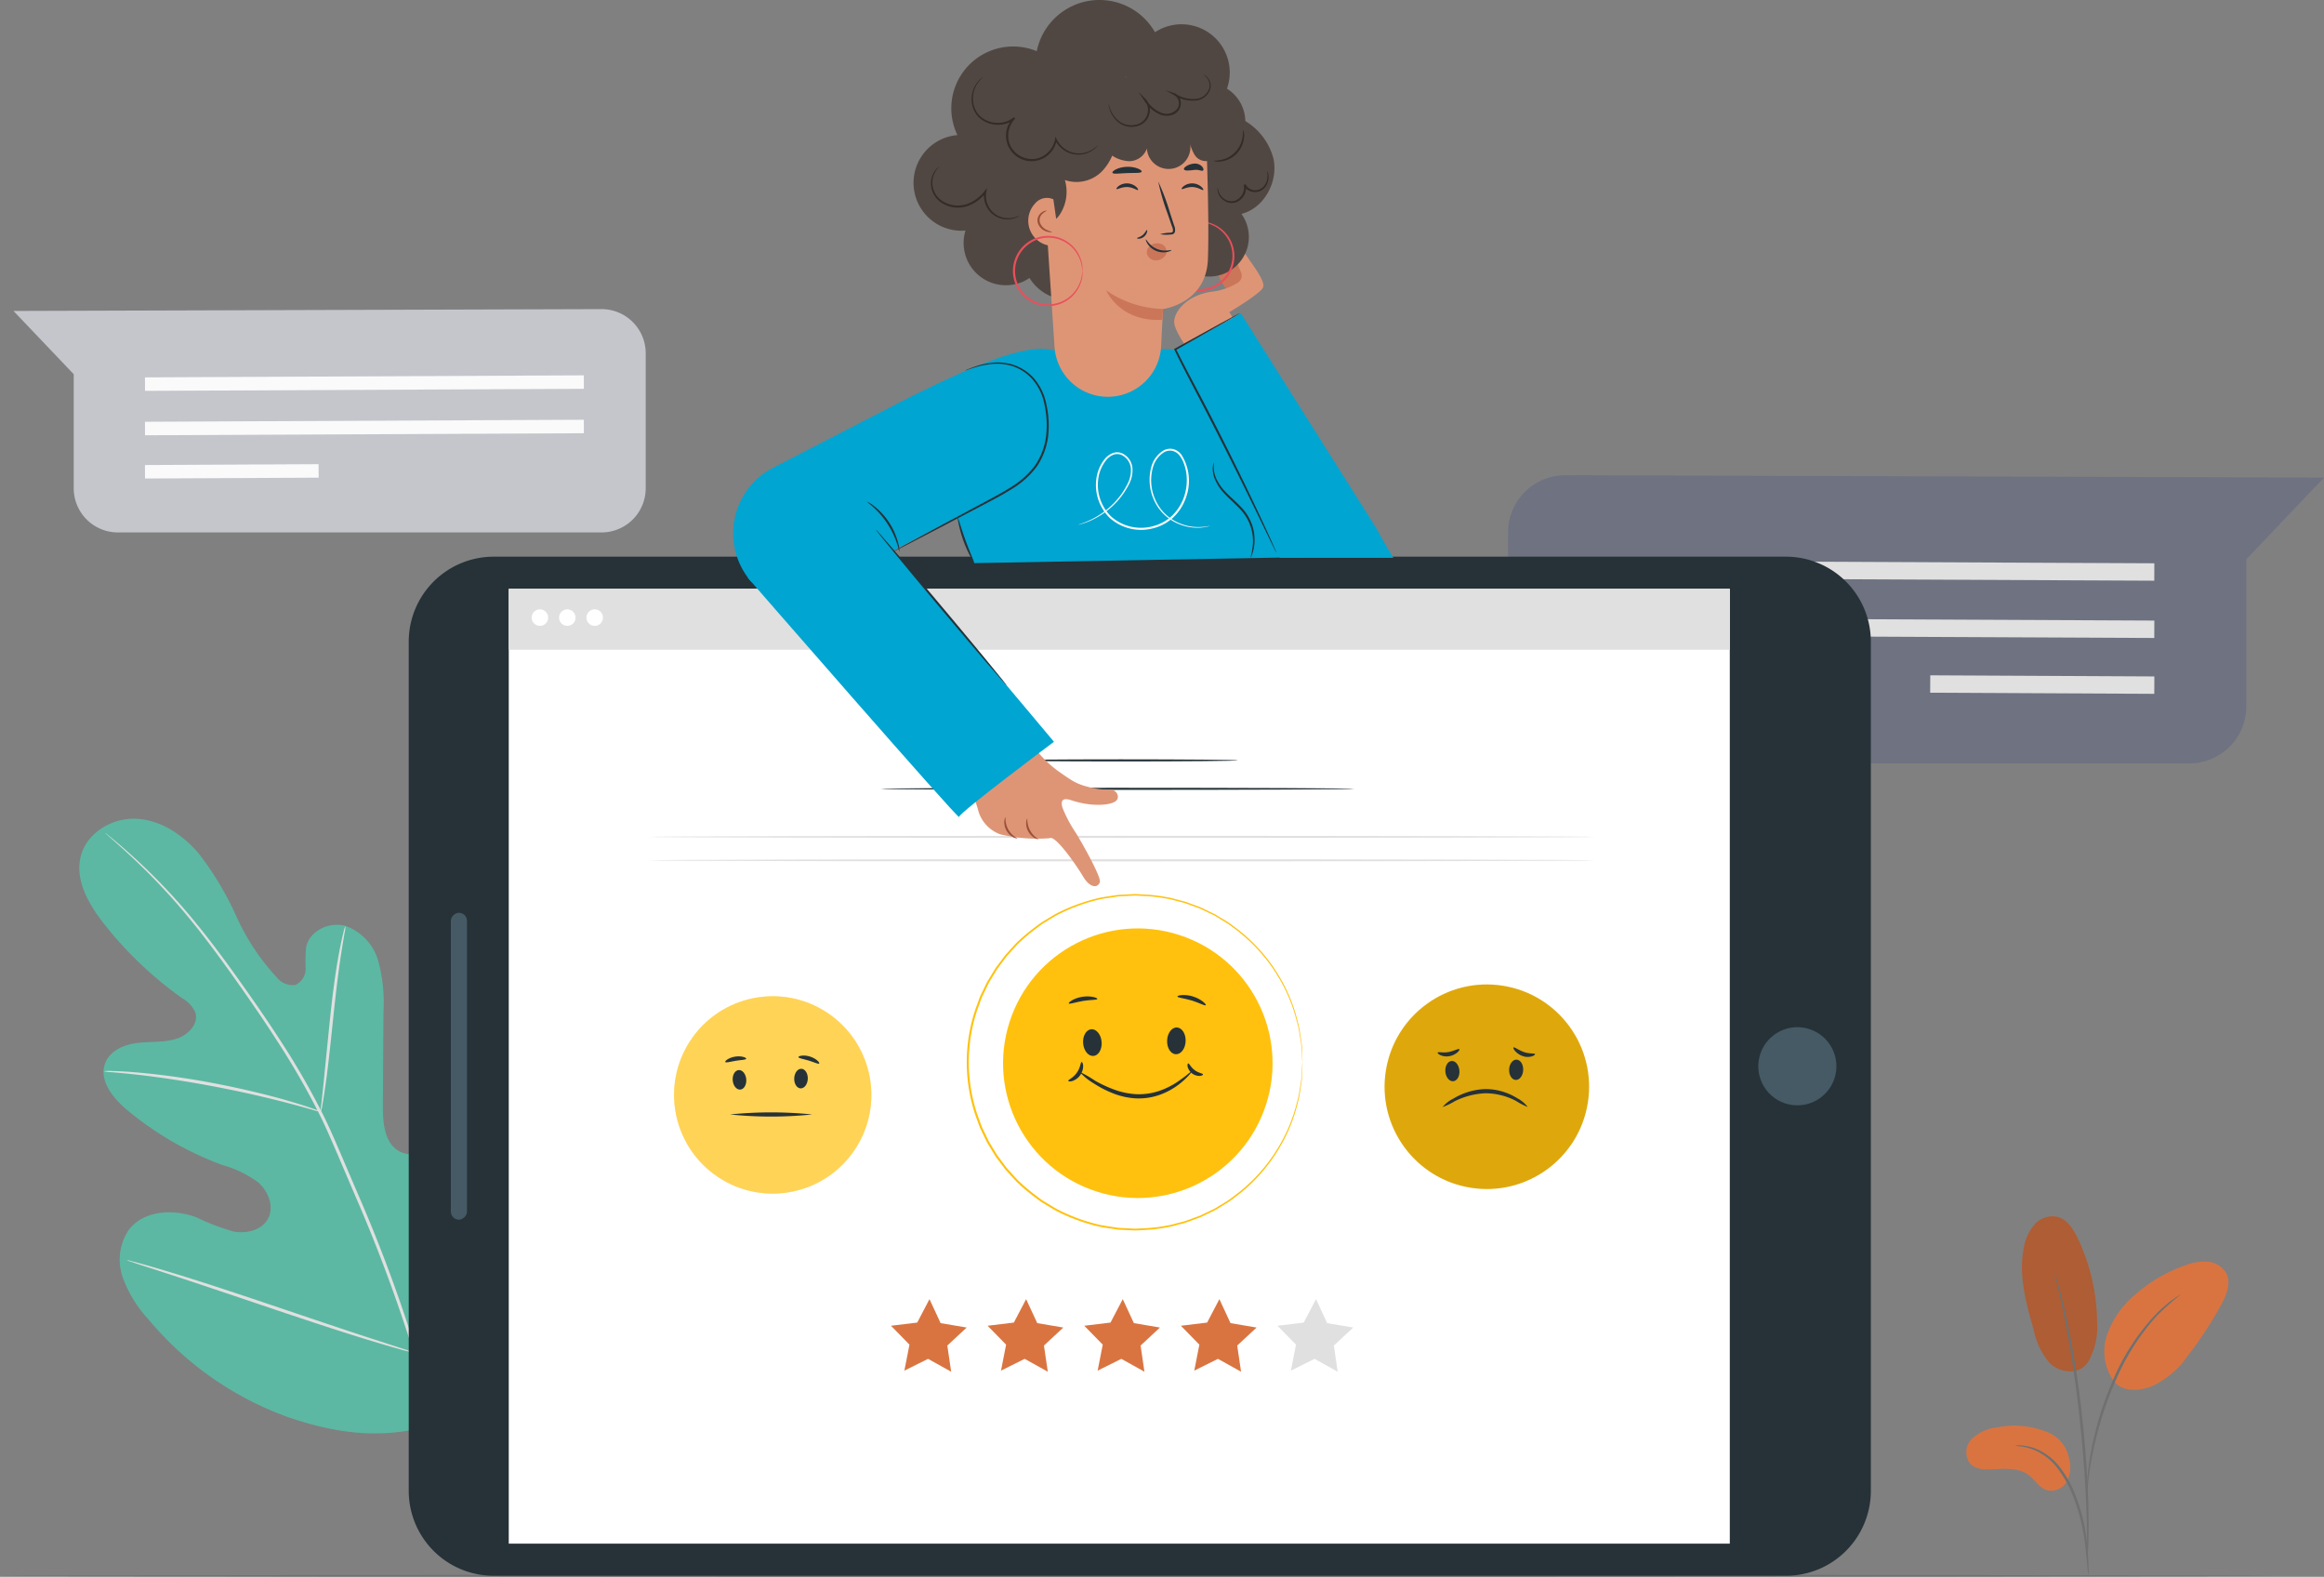 <svg xmlns="http://www.w3.org/2000/svg" width="316" height="214.348" viewBox="0 0 316 214.348">
  <rect x="0" y="0" width="316" height="214.348" fill="#808080" stroke="none"/>
  <g id="Group_5100" data-name="Group 5100" transform="translate(-92.904 -54.552)">
    <g id="Background_Complete" data-name="Background Complete" transform="translate(94.741 96.575)">
      <g id="Group_4966" data-name="Group 4966" transform="translate(203.22 22.576)">
        <path id="Path_16568" data-name="Path 16568" d="M474.951,194v23.669a7.72,7.72,0,0,0,7.754,7.588h84.869a7.754,7.754,0,0,0,7.754-7.754v-20l10.566-11.1-103.165-.322A7.79,7.79,0,0,0,474.951,194Z" transform="translate(-474.951 -186.081)" fill="#6e7281"/>
        <g id="Group_4963" data-name="Group 4963" transform="translate(10.853 11.617)">
          <path id="Path_16569" data-name="Path 16569" d="M572.185,210.447l-77.013-.356.008-2.367,77.013.356Z" transform="translate(-495.172 -207.724)" fill="#e0e0e0"/>
        </g>
        <g id="Group_4964" data-name="Group 4964" transform="translate(10.853 19.404)">
          <path id="Path_16570" data-name="Path 16570" d="M572.185,224.956l-77.013-.356.008-2.367,77.013.356Z" transform="translate(-495.172 -222.233)" fill="#e0e0e0"/>
        </g>
        <g id="Group_4965" data-name="Group 4965" transform="translate(57.394 27.2)">
          <rect id="Rectangle_3476" data-name="Rectangle 3476" width="2.367" height="30.472" transform="matrix(0.005, -1, 1, 0.005, 0, 2.367)" fill="#e0e0e0"/>
        </g>
      </g>
      <g id="Group_4990" data-name="Group 4990" transform="translate(8.949 69.267)">
        <g id="Group_4969" data-name="Group 4969">
          <g id="Group_4968" data-name="Group 4968">
            <g id="Group_4967" data-name="Group 4967">
              <path id="Path_16571" data-name="Path 16571" d="M162.63,354.942c11.867-8.291,14.56-23.681,14.09-37.514-.078-2.309.176-4.744-.923-6.77s-3.662-3.41-5.73-2.437c-1.715.807-2.462,2.8-3.422,4.452a13.509,13.509,0,0,1-5.416,5.173c-1.47.763-3.29,1.23-4.742.429-1.991-1.1-2.226-3.851-2.212-6.148q.04-6.421.08-12.841a21.416,21.416,0,0,0-.693-6.821,7.124,7.124,0,0,0-4.477-4.817c-2.185-.612-4.887.648-5.348,2.9a21.224,21.224,0,0,0-.065,2.86,2.415,2.415,0,0,1-1.413,2.274,2.777,2.777,0,0,1-2.522-1.054,30.541,30.541,0,0,1-5.483-8.277,42.353,42.353,0,0,0-5.113-8.542c-2.151-2.529-5.126-4.534-8.415-4.72s-6.794,1.844-7.625,5.073,1.055,6.523,3.111,9.144a51.26,51.26,0,0,0,10.674,10.174,4.217,4.217,0,0,1,1.785,1.92c.5,1.531-.952,3.052-2.464,3.555-1.712.57-3.569.392-5.36.6s-3.731,1-4.409,2.693c-.94,2.348,1.023,4.808,2.955,6.42a43.911,43.911,0,0,0,13,7.5,14.809,14.809,0,0,1,4.83,2.348c1.362,1.187,2.184,3.251,1.362,4.869s-2.936,2.137-4.706,1.809a30.59,30.59,0,0,1-5.04-1.925c-3.156-1.191-7.232-.974-9.254,1.754a7.269,7.269,0,0,0-.773,6.427,16.755,16.755,0,0,0,3.482,5.677,44.159,44.159,0,0,0,18.857,13.251c7.321,2.539,14.1,3.226,21.381.565" transform="translate(-113 -273.072)" fill="#5cb8a2"/>
            </g>
          </g>
        </g>
        <g id="Group_4973" data-name="Group 4973" transform="translate(3.52 1.934)">
          <g id="Group_4972" data-name="Group 4972">
            <g id="Group_4971" data-name="Group 4971">
              <g id="Group_4970" data-name="Group 4970">
                <path id="Path_16572" data-name="Path 16572" d="M165.849,366.868a100.863,100.863,0,0,0-3.752-18.928,205.807,205.807,0,0,0-8.169-22.157q-1.236-2.885-2.439-5.7c-.805-1.868-1.6-3.721-2.5-5.485a102.736,102.736,0,0,0-5.71-9.842c-1.968-3.043-3.946-5.858-5.815-8.477s-3.669-5.022-5.4-7.144a81.589,81.589,0,0,0-8.894-9.4c-1.133-1.024-2.038-1.789-2.658-2.3l-.708-.576a1.82,1.82,0,0,0-.251-.185,1.551,1.551,0,0,0,.223.218l.682.608c.6.531,1.488,1.316,2.6,2.357a86.165,86.165,0,0,1,8.772,9.468c1.709,2.129,3.484,4.539,5.344,7.161s3.82,5.445,5.775,8.486a103.988,103.988,0,0,1,5.666,9.815c.885,1.756,1.674,3.593,2.48,5.466l2.437,5.7a210.876,210.876,0,0,1,8.185,22.1,102.591,102.591,0,0,1,3.828,18.845" transform="translate(-119.558 -276.675)" fill="#e0e0e0"/>
              </g>
            </g>
          </g>
        </g>
        <g id="Group_4977" data-name="Group 4977" transform="translate(32.821 14.575)">
          <g id="Group_4976" data-name="Group 4976">
            <g id="Group_4975" data-name="Group 4975">
              <g id="Group_4974" data-name="Group 4974">
                <path id="Path_16573" data-name="Path 16573" d="M174.162,325.494a4.629,4.629,0,0,0,.224-.98c.121-.635.265-1.558.426-2.7.325-2.286.666-5.46,1.028-8.96s.747-6.661,1.106-8.936c.177-1.138.328-2.058.441-2.693a4.607,4.607,0,0,0,.128-1,4.563,4.563,0,0,0-.289.962c-.163.625-.36,1.54-.574,2.675-.436,2.271-.87,5.438-1.232,8.943-.349,3.455-.664,6.58-.9,8.968-.115,1.078-.214,1.987-.293,2.716A4.635,4.635,0,0,0,174.162,325.494Z" transform="translate(-174.149 -300.227)" fill="#e0e0e0"/>
              </g>
            </g>
          </g>
        </g>
        <g id="Group_4981" data-name="Group 4981" transform="translate(3.305 34.294)">
          <g id="Group_4980" data-name="Group 4980">
            <g id="Group_4979" data-name="Group 4979">
              <g id="Group_4978" data-name="Group 4978">
                <path id="Path_16574" data-name="Path 16574" d="M119.158,337a6.418,6.418,0,0,0,1.178.141c.758.068,1.855.159,3.206.316,2.7.292,6.426.826,10.507,1.595s7.743,1.637,10.374,2.335c1.319.34,2.378.644,3.111.849a6.316,6.316,0,0,0,1.152.283,6.3,6.3,0,0,0-1.1-.442c-.72-.254-1.77-.6-3.082-.982-2.618-.775-6.283-1.684-10.375-2.464a104.252,104.252,0,0,0-10.555-1.475c-1.36-.118-2.463-.165-3.226-.18A6.211,6.211,0,0,0,119.158,337Z" transform="translate(-119.158 -336.965)" fill="#e0e0e0"/>
              </g>
            </g>
          </g>
        </g>
        <g id="Group_4985" data-name="Group 4985" transform="translate(45.693 34.942)">
          <g id="Group_4984" data-name="Group 4984">
            <g id="Group_4983" data-name="Group 4983">
              <g id="Group_4982" data-name="Group 4982">
                <path id="Path_16575" data-name="Path 16575" d="M198.134,375.886a1.528,1.528,0,0,0,.2-.36l.5-1.069c.435-.929,1.028-2.291,1.739-3.983,1.424-3.383,3.246-8.117,5.184-13.368s3.714-10,5.066-13.407c.662-1.656,1.208-3.019,1.613-4.031l.433-1.1a1.519,1.519,0,0,0,.125-.4,1.57,1.57,0,0,0-.2.361l-.5,1.068c-.435.929-1.028,2.291-1.739,3.983-1.425,3.383-3.246,8.117-5.185,13.371s-3.714,10-5.065,13.4c-.663,1.656-1.208,3.019-1.613,4.031l-.433,1.1A1.546,1.546,0,0,0,198.134,375.886Z" transform="translate(-198.132 -338.173)" fill="#e0e0e0"/>
              </g>
            </g>
          </g>
        </g>
        <g id="Group_4989" data-name="Group 4989" transform="translate(6.457 60.005)">
          <g id="Group_4988" data-name="Group 4988">
            <g id="Group_4987" data-name="Group 4987">
              <g id="Group_4986" data-name="Group 4986">
                <path id="Path_16576" data-name="Path 16576" d="M125.031,384.872a1.562,1.562,0,0,0,.39.16l1.139.382,4.2,1.362c3.548,1.151,8.429,2.8,13.821,4.621s10.295,3.428,13.868,4.505c1.786.539,3.235.961,4.243,1.232l1.162.305a1.56,1.56,0,0,0,.413.078,1.584,1.584,0,0,0-.389-.162l-1.139-.381-4.2-1.362c-3.548-1.15-8.43-2.8-13.823-4.622s-10.293-3.428-13.865-4.5c-1.786-.539-3.235-.961-4.244-1.232l-1.162-.305A1.548,1.548,0,0,0,125.031,384.872Z" transform="translate(-125.031 -384.868)" fill="#e0e0e0"/>
              </g>
            </g>
          </g>
        </g>
      </g>
      <g id="Group_4994" data-name="Group 4994" transform="translate(0)">
        <path id="Path_16577" data-name="Path 16577" d="M182.289,150.028v18.339a6.008,6.008,0,0,1-6.008,6.008H110.522a6.008,6.008,0,0,1-6.008-6.008v-15.5l-8.187-8.6,79.935-.25A6.008,6.008,0,0,1,182.289,150.028Z" transform="translate(-96.327 -144.02)" fill="#c4c6cc"/>
        <g id="Group_4991" data-name="Group 4991" transform="translate(17.874 9.001)">
          <path id="Path_16578" data-name="Path 16578" d="M129.635,162.9l59.672-.276-.006-1.834-59.672.276Z" transform="translate(-129.629 -160.791)" fill="#fafafa"/>
        </g>
        <g id="Group_4992" data-name="Group 4992" transform="translate(17.874 15.035)">
          <path id="Path_16579" data-name="Path 16579" d="M129.635,174.142l59.672-.276-.006-1.834-59.672.276Z" transform="translate(-129.629 -172.032)" fill="#fafafa"/>
        </g>
        <g id="Group_4993" data-name="Group 4993" transform="translate(17.872 21.076)">
          <rect id="Rectangle_3477" data-name="Rectangle 3477" width="23.611" height="1.834" transform="translate(0 0.116) rotate(-0.282)" fill="#fafafa"/>
        </g>
      </g>
    </g>
    <g id="Floor" transform="translate(92.904 268.621)">
      <g id="Group_4995" data-name="Group 4995">
        <path id="Path_16580" data-name="Path 16580" d="M402.212,464.7c0,.077-69.247.14-154.646.14-85.43,0-154.661-.063-154.661-.14s69.232-.14,154.661-.14C332.965,464.562,402.212,464.625,402.212,464.7Z" transform="translate(-92.904 -464.562)" fill="#707070"/>
      </g>
    </g>
    <g id="Device" transform="translate(148.48 130.227)">
      <g id="Group_5035" data-name="Group 5035" transform="translate(0)">
        <g id="Group_5001" data-name="Group 5001">
          <g id="Group_5000" data-name="Group 5000">
            <g id="Group_4996" data-name="Group 4996">
              <path id="Rectangle_3478" data-name="Rectangle 3478" d="M11.55,0H126.984a11.549,11.549,0,0,1,11.549,11.549V187.258a11.549,11.549,0,0,1-11.549,11.549H11.549A11.549,11.549,0,0,1,0,187.258V11.55A11.55,11.55,0,0,1,11.55,0Z" transform="translate(0 138.533) rotate(-90)" fill="#263238"/>
            </g>
            <g id="Group_4997" data-name="Group 4997" transform="translate(13.601 4.369)">
              <rect id="Rectangle_3479" data-name="Rectangle 3479" width="129.796" height="166.028" transform="translate(0 129.796) rotate(-90)" fill="#fff"/>
            </g>
            <g id="Group_4998" data-name="Group 4998" transform="translate(182.426 62.876)">
              <circle id="Ellipse_1316" data-name="Ellipse 1316" cx="5.315" cy="5.315" r="5.315" transform="matrix(0.229, -0.973, 0.973, 0.229, 0, 10.349)" fill="#455a64"/>
            </g>
            <g id="Group_4999" data-name="Group 4999" transform="translate(5.726 48.405)">
              <rect id="Rectangle_3480" data-name="Rectangle 3480" width="41.724" height="2.196" rx="1.098" transform="translate(0 41.724) rotate(-90)" fill="#455a64"/>
            </g>
          </g>
        </g>
        <g id="Group_5007" data-name="Group 5007" transform="translate(30.913 54.589)">
          <circle id="Ellipse_1317" data-name="Ellipse 1317" cx="13.413" cy="13.413" r="13.413" transform="translate(0 22.408) rotate(-56.646)" fill="#ffc10e"/>
          <circle id="Ellipse_1318" data-name="Ellipse 1318" cx="13.413" cy="13.413" r="13.413" transform="translate(0 22.408) rotate(-56.646)" fill="#fff" opacity="0.3"/>
          <g id="Group_5002" data-name="Group 5002" transform="translate(13.134 15.197)">
            <path id="Path_16581" data-name="Path 16581" d="M279.331,336.74c.508-.042.969.518,1.03,1.253s-.3,1.362-.811,1.4-.97-.519-1.03-1.253S278.823,336.782,279.331,336.74Z" transform="translate(-278.514 -336.738)" fill="#263238"/>
          </g>
          <g id="Group_5003" data-name="Group 5003" transform="translate(21.5 15.023)">
            <path id="Path_16582" data-name="Path 16582" d="M295.08,336.415c-.51-.021-.947.558-.977,1.294s.359,1.349.868,1.37.947-.559.978-1.294S295.589,336.435,295.08,336.415Z" transform="translate(-294.101 -336.414)" fill="#263238"/>
          </g>
          <g id="Group_5004" data-name="Group 5004" transform="translate(12.773 20.949)">
            <path id="Path_16583" data-name="Path 16583" d="M289.01,347.74a54.541,54.541,0,0,1-11.168,0,54.645,54.645,0,0,1,11.168,0Z" transform="translate(-277.842 -347.454)" fill="#263238"/>
          </g>
          <g id="Group_5005" data-name="Group 5005" transform="translate(12.122 13.332)">
            <path id="Path_16584" data-name="Path 16584" d="M279.483,333.589c-.033.159-.669.154-1.415.275s-1.352.311-1.432.17.479-.6,1.343-.735S279.522,333.441,279.483,333.589Z" transform="translate(-276.628 -333.262)" fill="#263238"/>
          </g>
          <g id="Group_5006" data-name="Group 5006" transform="translate(22.071 13.23)">
            <path id="Path_16585" data-name="Path 16585" d="M297.993,334.151c-.1.128-.681-.176-1.426-.4s-1.391-.308-1.4-.47.711-.344,1.571-.077S298.1,334.038,297.993,334.151Z" transform="translate(-295.164 -333.073)" fill="#263238"/>
          </g>
        </g>
        <g id="Group_5013" data-name="Group 5013" transform="translate(130.677 56.138)">
          <circle id="Ellipse_1319" data-name="Ellipse 1319" cx="13.903" cy="13.903" r="13.903" transform="translate(0 27.46) rotate(-80.951)" fill="#ffc10e"/>
          <circle id="Ellipse_1320" data-name="Ellipse 1320" cx="13.903" cy="13.903" r="13.903" transform="translate(0 27.46) rotate(-80.951)" opacity="0.13"/>
          <g id="Group_5008" data-name="Group 5008" transform="translate(10.273 12.412)">
            <path id="Path_16586" data-name="Path 16586" d="M459.9,334.437c.527-.043,1,.538,1.068,1.3s-.314,1.412-.841,1.456-1.005-.538-1.068-1.3S459.376,334.48,459.9,334.437Z" transform="translate(-459.055 -334.435)" fill="#263238"/>
          </g>
          <g id="Group_5009" data-name="Group 5009" transform="translate(18.944 12.231)">
            <path id="Path_16587" data-name="Path 16587" d="M476.226,334.1c-.528-.022-.982.579-1.013,1.341s.372,1.4.9,1.42.982-.579,1.013-1.342S476.754,334.12,476.226,334.1Z" transform="translate(-475.211 -334.099)" fill="#263238"/>
          </g>
          <g id="Group_5010" data-name="Group 5010" transform="translate(9.897 16.23)">
            <path id="Path_16588" data-name="Path 16588" d="M469.934,343.989a10.026,10.026,0,0,1-1.628-.844,9.012,9.012,0,0,0-4.139-1.022,10.3,10.3,0,0,0-4.15,1.077,8.951,8.951,0,0,1-1.659.79,4.552,4.552,0,0,1,1.469-1.146,9.029,9.029,0,0,1,4.33-1.292,8.13,8.13,0,0,1,4.346,1.241A4.323,4.323,0,0,1,469.934,343.989Z" transform="translate(-458.355 -341.549)" fill="#263238"/>
          </g>
          <g id="Group_5011" data-name="Group 5011" transform="translate(9.227 10.789)">
            <path id="Path_16589" data-name="Path 16589" d="M460.063,331.439c.047.059-.044.233-.274.435a2.312,2.312,0,0,1-1.088.509,2.088,2.088,0,0,1-1.206-.134c-.284-.132-.414-.282-.383-.35.073-.151.727.067,1.489-.08S459.957,331.306,460.063,331.439Z" transform="translate(-457.107 -331.411)" fill="#263238"/>
          </g>
          <g id="Group_5012" data-name="Group 5012" transform="translate(19.519 10.57)">
            <path id="Path_16590" data-name="Path 16590" d="M479.231,331.924c.023.07-.129.206-.436.3a2.065,2.065,0,0,1-1.25-.046,2.431,2.431,0,0,1-1.022-.683c-.2-.236-.278-.421-.224-.474.121-.125.68.354,1.433.617S479.177,331.763,479.231,331.924Z" transform="translate(-476.282 -331.004)" fill="#263238"/>
          </g>
        </g>
        <g id="Group_5019" data-name="Group 5019" transform="translate(65.572 100.931)">
          <g id="Group_5014" data-name="Group 5014" transform="translate(52.558)">
            <path id="Path_16591" data-name="Path 16591" d="M418.359,404.479l3.221-1.6,3.141,1.748-.523-3.557,2.633-2.447-3.544-.6-1.514-3.261-1.667,3.185-3.569.432,2.514,2.57Z" transform="translate(-416.538 -394.765)" fill="#e0e0e0"/>
          </g>
          <g id="Group_5015" data-name="Group 5015" transform="translate(39.418)">
            <path id="Path_16592" data-name="Path 16592" d="M393.879,404.479l3.221-1.6,3.141,1.748-.523-3.557,2.633-2.447-3.544-.6-1.514-3.261-1.667,3.185-3.569.432,2.514,2.57Z" transform="translate(-392.057 -394.765)" fill="#d97441"/>
          </g>
          <g id="Group_5016" data-name="Group 5016" transform="translate(26.279)">
            <path id="Path_16593" data-name="Path 16593" d="M369.4,404.479l3.221-1.6,3.141,1.748-.523-3.557,2.633-2.447-3.544-.6-1.514-3.261-1.667,3.185-3.569.432,2.514,2.57Z" transform="translate(-367.577 -394.765)" fill="#d97441"/>
          </g>
          <g id="Group_5017" data-name="Group 5017" transform="translate(13.139)">
            <path id="Path_16594" data-name="Path 16594" d="M344.919,404.479l3.221-1.6,3.141,1.748-.523-3.557,2.633-2.447-3.544-.6-1.514-3.261-1.667,3.185-3.569.432,2.514,2.57Z" transform="translate(-343.097 -394.765)" fill="#d97441"/>
          </g>
          <g id="Group_5018" data-name="Group 5018">
            <path id="Path_16595" data-name="Path 16595" d="M320.438,404.479l3.221-1.6,3.141,1.748-.523-3.557,2.633-2.447-3.544-.6-1.514-3.261-1.667,3.185-3.569.432,2.514,2.57Z" transform="translate(-318.616 -394.765)" fill="#d97441"/>
          </g>
        </g>
        <g id="Group_5020" data-name="Group 5020" transform="translate(64.183 31.414)">
          <path id="Path_16596" data-name="Path 16596" d="M380.417,265.39c0,.079-14.415.143-32.192.143s-32.195-.064-32.195-.143,14.411-.143,32.195-.143S380.417,265.311,380.417,265.39Z" transform="translate(-316.03 -265.247)" fill="#263238"/>
        </g>
        <g id="Group_5021" data-name="Group 5021" transform="translate(80.941 27.547)">
          <path id="Path_16597" data-name="Path 16597" d="M379.054,258.185c0,.079-7.12.143-15.9.143s-15.9-.064-15.9-.143,7.118-.143,15.9-.143S379.054,258.106,379.054,258.185Z" transform="translate(-347.251 -258.042)" fill="#263238"/>
        </g>
        <g id="Group_5032" data-name="Group 5032" transform="translate(75.873 45.805)">
          <g id="Group_5030" data-name="Group 5030" transform="translate(0.204)">
            <g id="Group_5027" data-name="Group 5027" transform="translate(0)">
              <circle id="Ellipse_1321" data-name="Ellipse 1321" cx="18.315" cy="18.315" r="18.315" transform="matrix(0.307, -0.952, 0.952, 0.307, 0, 34.865)" fill="#ffc10e"/>
              <g id="Group_5022" data-name="Group 5022" transform="translate(15.613 18.431)">
                <path id="Path_16598" data-name="Path 16598" d="M368.395,326.4c.694-.057,1.324.708,1.407,1.711s-.413,1.86-1.107,1.918-1.324-.709-1.406-1.711S367.7,326.456,368.395,326.4Z" transform="translate(-367.279 -326.396)" fill="#263238"/>
              </g>
              <g id="Group_5023" data-name="Group 5023" transform="translate(27.037 18.193)">
                <path id="Path_16599" data-name="Path 16599" d="M389.9,325.954c-.7-.028-1.293.762-1.334,1.767s.49,1.842,1.186,1.87,1.294-.763,1.334-1.767S390.595,325.983,389.9,325.954Z" transform="translate(-388.562 -325.954)" fill="#263238"/>
              </g>
              <g id="Group_5024" data-name="Group 5024" transform="translate(15.12 24.198)">
                <path id="Path_16600" data-name="Path 16600" d="M381.61,337.148c.028.028-.12.217-.415.537a10.464,10.464,0,0,1-1.373,1.236,9.783,9.783,0,0,1-2.422,1.327,8.581,8.581,0,0,1-3.357.526,9.9,9.9,0,0,1-3.3-.761,14.237,14.237,0,0,1-2.432-1.274,7.923,7.923,0,0,1-1.946-1.591,17.61,17.61,0,0,1,2.156,1.245,17.268,17.268,0,0,0,2.412,1.129,10.214,10.214,0,0,0,3.14.681,8.647,8.647,0,0,0,3.154-.451,10.784,10.784,0,0,0,2.367-1.162c.624-.429,1.127-.791,1.453-1.069S381.582,337.12,381.61,337.148Z" transform="translate(-366.359 -337.141)" fill="#263238"/>
              </g>
              <g id="Group_5025" data-name="Group 5025" transform="translate(13.664 13.967)">
                <path id="Path_16601" data-name="Path 16601" d="M367.54,318.426c-.032.162-.908.1-1.948.273s-1.859.479-1.939.334c-.083-.127.691-.722,1.851-.9S367.58,318.28,367.54,318.426Z" transform="translate(-363.647 -318.079)" fill="#263238"/>
              </g>
              <g id="Group_5026" data-name="Group 5026" transform="translate(28.439 13.783)">
                <path id="Path_16602" data-name="Path 16602" d="M395.037,319.123c-.1.131-.877-.332-1.915-.644s-1.937-.377-1.947-.542c-.021-.15.962-.363,2.115-.005S395.139,319.012,395.037,319.123Z" transform="translate(-391.174 -317.737)" fill="#263238"/>
              </g>
            </g>
            <g id="Group_5028" data-name="Group 5028" transform="translate(13.602 22.887)">
              <path id="Path_16603" data-name="Path 16603" d="M365.35,334.7c.072-.013.188.177.207.523a2.156,2.156,0,0,1-1.462,2.059c-.333.1-.55.049-.561-.023-.027-.159.676-.395,1.158-1.1C365.2,335.468,365.191,334.726,365.35,334.7Z" transform="translate(-363.533 -334.699)" fill="#263238"/>
            </g>
            <g id="Group_5029" data-name="Group 5029" transform="translate(29.815 23.083)">
              <path id="Path_16604" data-name="Path 16604" d="M395.842,336.552c.014.072-.136.183-.423.208a1.659,1.659,0,0,1-1.657-1.23c-.059-.281,0-.457.076-.465.16-.013.341.529.879.91C395.237,336.378,395.808,336.4,395.842,336.552Z" transform="translate(-393.738 -335.065)" fill="#263238"/>
            </g>
          </g>
          <g id="Group_5031" data-name="Group 5031" transform="translate(0 0.019)">
            <path id="Path_16605" data-name="Path 16605" d="M383.456,314.962s-.016-.125-.033-.368l-.069-1.08q-.022-.357-.047-.795c-.031-.291-.093-.607-.144-.951s-.113-.713-.176-1.107a12.214,12.214,0,0,0-.3-1.24,21.69,21.69,0,0,0-2.519-6.036,22.613,22.613,0,0,0-5.763-6.427l-.98-.729c-.344-.225-.706-.432-1.065-.653s-.712-.461-1.1-.639l-1.175-.564-.6-.283-.628-.229-1.274-.464c-.433-.143-.886-.235-1.334-.357a11.483,11.483,0,0,0-1.37-.31,21.059,21.059,0,0,0-2.861-.331c-.488-.017-.98-.064-1.475-.057l-1.5.077c-.251.018-.5.016-.756.049l-.755.116c-.5.083-1.016.142-1.522.247a23.929,23.929,0,0,0-3.016.886,23.571,23.571,0,0,0-2.95,1.3c-.478.259-.936.561-1.408.841-.231.149-.478.275-.7.442l-.666.5a25.505,25.505,0,0,0-2.565,2.181l-1.149,1.266-.289.318-.26.344-.517.693-.52.7-.456.744-.455.749-.228.375-.193.4-.768,1.595-.613,1.675a22.409,22.409,0,0,0,0,14.269q.308.841.613,1.675l.768,1.6.193.4.228.376.455.749.456.744.52.7.517.693.26.344.289.318,1.15,1.266a25.41,25.41,0,0,0,2.566,2.181l.666.5c.221.167.468.294.7.442.473.281.931.582,1.408.842a23.692,23.692,0,0,0,2.95,1.3,23.968,23.968,0,0,0,3.016.885c.507.1,1.019.164,1.522.247l.755.116c.251.033.505.032.756.049l1.5.077c.5.008.987-.04,1.475-.057a20.99,20.99,0,0,0,2.862-.331,11.628,11.628,0,0,0,1.37-.31c.448-.122.9-.214,1.334-.357l1.274-.464.628-.229.6-.284,1.176-.564c.392-.178.739-.431,1.1-.639s.721-.427,1.065-.653l.979-.73a22.6,22.6,0,0,0,5.762-6.427,21.7,21.7,0,0,0,2.519-6.036,12.393,12.393,0,0,0,.3-1.24q.093-.592.176-1.107c.051-.344.113-.659.144-.95s.033-.557.047-.8c.03-.467.053-.827.069-1.079s.033-.368.033-.368,0,.125,0,.369-.023.613-.04,1.083q-.015.359-.033.8c-.026.293-.084.61-.131.955s-.105.717-.163,1.114a12.375,12.375,0,0,1-.286,1.248,21.584,21.584,0,0,1-2.489,6.091,22.684,22.684,0,0,1-5.777,6.506l-.985.74c-.346.229-.711.439-1.072.663s-.718.467-1.113.648l-1.185.573-.6.288-.633.233-1.286.472c-.436.146-.894.24-1.346.365a11.721,11.721,0,0,1-1.383.317,21.307,21.307,0,0,1-2.891.342c-.493.018-.99.067-1.491.061l-1.514-.075c-.254-.017-.51-.016-.765-.048l-.763-.115c-.509-.083-1.027-.142-1.54-.247a24.09,24.09,0,0,1-3.053-.89,23.763,23.763,0,0,1-2.987-1.307c-.484-.261-.948-.566-1.427-.849-.235-.15-.485-.277-.708-.447l-.675-.5a25.62,25.62,0,0,1-2.6-2.2l-1.165-1.281-.293-.322-.263-.348-.525-.7-.527-.7-.462-.753-.461-.758-.231-.381-.2-.4-.778-1.615q-.31-.845-.622-1.7a22.666,22.666,0,0,1,0-14.449l.622-1.7.778-1.615.2-.4.231-.38.461-.758.462-.753.527-.7.524-.7.264-.348.293-.322,1.165-1.28a25.679,25.679,0,0,1,2.6-2.2l.674-.5c.223-.169.473-.3.708-.446.479-.283.943-.588,1.427-.849a23.754,23.754,0,0,1,2.986-1.308,24.193,24.193,0,0,1,3.053-.89c.513-.105,1.031-.164,1.54-.247l.763-.116c.254-.033.51-.031.764-.048l1.514-.075c.5-.007,1,.042,1.491.061a21.13,21.13,0,0,1,2.891.342,11.759,11.759,0,0,1,1.384.317c.452.125.909.22,1.346.365l1.285.473.633.233.6.288,1.185.573c.4.181.744.437,1.113.648s.726.434,1.072.663l.985.74a22.688,22.688,0,0,1,5.778,6.506,21.569,21.569,0,0,1,2.489,6.091,12.288,12.288,0,0,1,.286,1.249q.087.6.163,1.114c.047.345.1.662.131.955s.023.559.033.8c.017.469.031.829.04,1.083S383.456,314.962,383.456,314.962Z" transform="translate(-337.809 -292.093)" fill="#ffc10e"/>
          </g>
        </g>
        <rect id="Rectangle_3481" data-name="Rectangle 3481" width="166.028" height="8.284" transform="translate(13.601 4.369)" fill="#e0e0e0"/>
        <path id="Path_16606" data-name="Path 16606" d="M229.835,221.18a1.121,1.121,0,1,1-1.122-1.122A1.122,1.122,0,0,1,229.835,221.18Z" transform="translate(-210.876 -212.898)" fill="#fff"/>
        <path id="Path_16607" data-name="Path 16607" d="M236.778,221.18a1.121,1.121,0,1,1-1.122-1.122A1.122,1.122,0,0,1,236.778,221.18Z" transform="translate(-214.093 -212.898)" fill="#fff"/>
        <path id="Path_16608" data-name="Path 16608" d="M243.721,221.18a1.122,1.122,0,1,1-1.122-1.122A1.122,1.122,0,0,1,243.721,221.18Z" transform="translate(-217.309 -212.898)" fill="#fff"/>
        <g id="Group_5033" data-name="Group 5033" transform="translate(32.658 37.946)">
          <path id="Path_16609" data-name="Path 16609" d="M385.973,277.56c0,.079-28.808.143-64.337.143s-64.343-.064-64.343-.143,28.8-.143,64.343-.143S385.973,277.481,385.973,277.56Z" transform="translate(-257.294 -277.417)" fill="#e0e0e0"/>
        </g>
        <g id="Group_5034" data-name="Group 5034" transform="translate(32.658 41.136)">
          <path id="Path_16610" data-name="Path 16610" d="M385.973,283.5c0,.079-28.808.143-64.337.143s-64.343-.064-64.343-.143,28.8-.143,64.343-.143S385.973,283.423,385.973,283.5Z" transform="translate(-257.294 -283.359)" fill="#e0e0e0"/>
        </g>
      </g>
    </g>
    <g id="Character" transform="translate(192.594 54.552)">
      <g id="Group_5082" data-name="Group 5082">
        <g id="Group_5053" data-name="Group 5053" transform="translate(0 33.068)">
          <g id="Group_5050" data-name="Group 5050">
            <g id="Group_5036" data-name="Group 5036" transform="translate(0 14.364)">
              <path id="Path_16611" data-name="Path 16611" d="M335.486,183.246s-1.135-2.569-1.347-3.135c-.577-1.542-4.292-11.862-3.4-13.425,4.119-7.227,7.31-12.364,15.434-12.364l14.344-.1s13.594-2.768,23.173,28.144Z" transform="translate(-302.711 -154.128)" fill="#00a5d1"/>
              <path id="Path_16612" data-name="Path 16612" d="M281.15,185.806l18.783-4.049,22.083-11.616.084-15.849c-3.314-.914-9.653,1.384-21.068,7.2l-16.957,8.754a10.039,10.039,0,0,0-2.925,15.56Z" transform="translate(-278.639 -154.098)" fill="#00a5d1"/>
            </g>
            <g id="Group_5043" data-name="Group 5043" transform="translate(1.977 34.161)">
              <g id="Group_5040" data-name="Group 5040" transform="translate(29.815 34.243)">
                <g id="Group_5037" data-name="Group 5037">
                  <path id="Path_16613" data-name="Path 16613" d="M350.865,263.128c-.272-.892-.087-1.464,1.212-1.028,2.866.961,5.425.648,6.052.092s.051-1.621-.88-1.53a11.276,11.276,0,0,1-3.019-.418,7.353,7.353,0,0,1-2.251-.951c-.6-.382-1.114-.738-1.572-1.067a14.81,14.81,0,0,1-3.471-3.445l-9.064,3.889,1.46,4.54a4.8,4.8,0,0,0,3.066,3.517,21.732,21.732,0,0,0,6.712.527c.756-.5,3.672,3.724,4.554,5.213.871,1.472,1.936,1.674,2.277.764.233-.62-2.358-5.243-3.264-6.7a17.707,17.707,0,0,1-1.812-3.408" transform="translate(-337.872 -254.782)" fill="#de9576"/>
                </g>
                <g id="Group_5038" data-name="Group 5038" transform="translate(5.07 9.616)">
                  <path id="Path_16614" data-name="Path 16614" d="M349.1,275.567c-.008.033-.224.023-.533-.128a2.345,2.345,0,0,1-1.241-2.219c.033-.343.137-.532.169-.521a3,3,0,0,0,1.6,2.868Z" transform="translate(-347.319 -272.698)" fill="#995037"/>
                </g>
                <g id="Group_5039" data-name="Group 5039" transform="translate(8.045 9.803)">
                  <path id="Path_16615" data-name="Path 16615" d="M354.535,275.838c-.01.033-.215.013-.505-.143a2.33,2.33,0,0,1-1.163-2.147c.028-.328.125-.511.157-.5a3.107,3.107,0,0,0,1.511,2.791Z" transform="translate(-352.861 -273.046)" fill="#995037"/>
                </g>
              </g>
              <g id="Group_5042" data-name="Group 5042">
                <path id="Path_16616" data-name="Path 16616" d="M282.323,202.279s28.776,33.073,28.743,32.527,12.9-10.216,12.9-10.216L295.75,190.983Z" transform="translate(-282.323 -190.983)" fill="#00a5d1"/>
                <g id="Group_5041" data-name="Group 5041" transform="translate(17.453 4.796)">
                  <path id="Path_16617" data-name="Path 16617" d="M314.84,199.919c.008-.006.077.061.2.2l.537.6,1.934,2.233c1.623,1.893,3.85,4.521,6.3,7.435s4.651,5.564,6.235,7.491l1.865,2.292.5.633a1.044,1.044,0,0,1,.158.233c-.008.006-.077-.061-.2-.2l-.537-.6L329.893,218c-1.623-1.894-3.851-4.522-6.3-7.437s-4.651-5.564-6.235-7.491l-1.865-2.291-.5-.633A1.051,1.051,0,0,1,314.84,199.919Z" transform="translate(-314.84 -199.918)" fill="#263238"/>
                </g>
              </g>
            </g>
            <g id="Group_5044" data-name="Group 5044" transform="translate(65.21 29.802)">
              <path id="Path_16618" data-name="Path 16618" d="M405.261,195.828a9.788,9.788,0,0,0,.345-2.119,6.349,6.349,0,0,0-1.881-4.64c-.7-.734-1.449-1.367-2.053-2.033a6.271,6.271,0,0,1-1.289-2.01,3.5,3.5,0,0,1-.234-1.595,1.408,1.408,0,0,1,.15-.571,3.99,3.99,0,0,0,.272,2.091,6.41,6.41,0,0,0,1.295,1.9c.6.641,1.353,1.264,2.068,2.016a6.591,6.591,0,0,1,1.55,2.477,6.343,6.343,0,0,1,.325,2.365,5.725,5.725,0,0,1-.3,1.578A1.76,1.76,0,0,1,405.261,195.828Z" transform="translate(-400.133 -182.861)" fill="#263238"/>
            </g>
            <g id="Group_5045" data-name="Group 5045" transform="translate(21.771 16.211)">
              <path id="Path_16619" data-name="Path 16619" d="M328.956,158.647a2.793,2.793,0,0,1,.418-.2c.279-.12.7-.281,1.246-.455a10.834,10.834,0,0,1,2.061-.42,7.085,7.085,0,0,1,2.777.259,6.435,6.435,0,0,1,2.84,1.827A7.548,7.548,0,0,1,340,163.139a13.255,13.255,0,0,1,.273,4.279,9.287,9.287,0,0,1-1.591,4.313,11.846,11.846,0,0,1-3.443,3.052c-1.259.794-2.528,1.443-3.73,2.077l-6.391,3.355-4.32,2.239-1.181.6a2.735,2.735,0,0,1-.42.19A2.839,2.839,0,0,1,319.6,183l1.156-.644,4.276-2.319,6.359-3.407c1.2-.639,2.466-1.3,3.707-2.082a11.652,11.652,0,0,0,3.359-2.982A9.042,9.042,0,0,0,340,167.385a13.1,13.1,0,0,0-.251-4.189,7.341,7.341,0,0,0-1.626-3.378,6.266,6.266,0,0,0-2.725-1.793,7,7,0,0,0-2.7-.293,11.26,11.26,0,0,0-2.044.368c-.55.156-.972.3-1.256.4A2.766,2.766,0,0,1,328.956,158.647Z" transform="translate(-319.202 -157.539)" fill="#263238"/>
            </g>
            <g id="Group_5046" data-name="Group 5046" transform="translate(18.145 35.118)">
              <path id="Path_16620" data-name="Path 16620" d="M316.9,199.637a11.723,11.723,0,0,0-4.448-6.869,3.6,3.6,0,0,1,1.059.654,9.232,9.232,0,0,1,3.226,4.981A3.607,3.607,0,0,1,316.9,199.637Z" transform="translate(-312.446 -192.766)" fill="#263238"/>
            </g>
            <g id="Group_5047" data-name="Group 5047" transform="translate(46.938 27.928)">
              <path id="Path_16621" data-name="Path 16621" d="M384.045,189.839a3.493,3.493,0,0,1-.611.165,6.161,6.161,0,0,1-1.815.078,6.672,6.672,0,0,1-2.728-.9,6.243,6.243,0,0,1-2.518-2.829,6.659,6.659,0,0,1-.347-4.567,3.743,3.743,0,0,1,1.518-2.1,1.88,1.88,0,0,1,1.371-.28,2.005,2.005,0,0,1,1.2.794,6.646,6.646,0,0,1,.641,5.725,6.8,6.8,0,0,1-1.627,2.665,6.192,6.192,0,0,1-2.8,1.581,6.394,6.394,0,0,1-5.979-1.391,6.269,6.269,0,0,1-1.794-5.452,5.4,5.4,0,0,1,1.095-2.525,2.7,2.7,0,0,1,1.071-.82,1.726,1.726,0,0,1,1.318.014,2.451,2.451,0,0,1,1.4,1.951,4.107,4.107,0,0,1-.435,2.193,10.474,10.474,0,0,1-2.284,3.046,10.867,10.867,0,0,1-2.346,1.66,10.086,10.086,0,0,1-1.675.7c-.2.065-.352.1-.455.126a.654.654,0,0,1-.158.032.707.707,0,0,1,.15-.06c.1-.037.252-.079.444-.153a11.355,11.355,0,0,0,1.641-.743,11.052,11.052,0,0,0,2.289-1.678,10.428,10.428,0,0,0,2.21-3.014,3.915,3.915,0,0,0,.4-2.081,2.23,2.23,0,0,0-1.275-1.758,1.485,1.485,0,0,0-1.138-.005,2.462,2.462,0,0,0-.967.752,5.157,5.157,0,0,0-1.028,2.407,6.011,6.011,0,0,0,1.726,5.206,6.124,6.124,0,0,0,5.714,1.319,5.913,5.913,0,0,0,2.669-1.507,6.533,6.533,0,0,0,1.561-2.551,6.991,6.991,0,0,0,.317-2.88,6.014,6.014,0,0,0-.3-1.379,3.97,3.97,0,0,0-.605-1.218,1.745,1.745,0,0,0-1.039-.7,1.627,1.627,0,0,0-1.188.242,3.513,3.513,0,0,0-1.422,1.957,6.467,6.467,0,0,0,.3,4.417,6.1,6.1,0,0,0,2.416,2.775,6.661,6.661,0,0,0,2.657.923A7.428,7.428,0,0,0,384.045,189.839Z" transform="translate(-366.091 -179.371)" fill="#fafafa"/>
            </g>
            <g id="Group_5049" data-name="Group 5049" transform="translate(59.968)">
              <g id="Group_5048" data-name="Group 5048">
                <path id="Path_16622" data-name="Path 16622" d="M402.4,135.409a6.505,6.505,0,0,1-1.282-2.549,1.732,1.732,0,0,1-.034-.931.718.718,0,0,1,.692-.532c.322.031.541.331.713.6a13.688,13.688,0,0,1,1.324,2.511,1.911,1.911,0,0,1,.155.763.774.774,0,0,1-.373.65.8.8,0,0,1-.808-.109,2.342,2.342,0,0,1-.551-.65" transform="translate(-395.307 -129.216)" fill="#cb7659"/>
                <path id="Path_16623" data-name="Path 16623" d="M404.673,133.677l-1.42-2.971a2.361,2.361,0,0,1-.294-.925.714.714,0,0,1,1.242-.591,2.373,2.373,0,0,1,.476.7l.67,1.3a4.183,4.183,0,0,1,.442,1.108,1.412,1.412,0,0,1-.222,1.138.865.865,0,0,1-1.068.253" transform="translate(-396.2 -128.085)" fill="#cb7659"/>
                <path id="Path_16624" data-name="Path 16624" d="M392.532,142.128s-1.975-2.562-2.153-3.912,1.478-3.745,5.026-4.284a8.692,8.692,0,0,0,3.647-1.249,1.145,1.145,0,0,0,.415-1.385,20.6,20.6,0,0,1-1.243-3.512c.165-.725.637-.71,1.865,1.085s2.642,3.617,2.369,4.443-4.6,3.387-4.6,3.387l1.183,1.906Z" transform="translate(-390.366 -127.337)" fill="#de9576"/>
              </g>
              <path id="Path_16625" data-name="Path 16625" d="M404.509,176.659l-13.618-26.677,8.768-4.914,18.421,29.2s.972,1.866,2.329,4.05H404.967" transform="translate(-390.609 -135.551)" fill="#00a5d1"/>
            </g>
          </g>
          <g id="Group_5051" data-name="Group 5051" transform="translate(59.947 9.516)">
            <path id="Path_16626" data-name="Path 16626" d="M399.257,145.067a.661.661,0,0,1-.151.107l-.46.279-1.763,1.027-6.333,3.608.05-.162c1.324,2.7,3.045,5.824,4.781,9.218,2.583,5.021,4.816,9.62,6.386,12.969.787,1.674,1.408,3.036,1.831,3.98l.478,1.091a2.267,2.267,0,0,1,.149.389,2.32,2.32,0,0,1-.2-.364l-.527-1.068-1.913-3.94c-1.616-3.326-3.876-7.907-6.458-12.926-1.733-3.39-3.443-6.522-4.746-9.239l-.051-.107.1-.056,6.383-3.518,1.8-.968.478-.246A.688.688,0,0,1,399.257,145.067Z" transform="translate(-390.328 -145.067)" fill="#263238"/>
          </g>
          <g id="Group_5052" data-name="Group 5052" transform="translate(30.492 37.212)">
            <path id="Path_16627" data-name="Path 16627" d="M337.732,202.937a16.371,16.371,0,0,1-2.27-6.27c.082-.019.453,1.428,1.082,3.154S337.807,202.9,337.732,202.937Z" transform="translate(-335.449 -196.668)" fill="#263238"/>
          </g>
        </g>
        <g id="Group_5081" data-name="Group 5081" transform="translate(24.541)">
          <path id="Path_16628" data-name="Path 16628" d="M393.8,116.1a5.385,5.385,0,0,0,6.351-8.144c3.075-.778,4.993-4.325,4.37-7.435a8.406,8.406,0,0,0-6.5-6.209,6.917,6.917,0,0,0-3.6.091,4.4,4.4,0,0,0-2.681,2.3" transform="translate(-355.578 -78.878)" fill="#514742"/>
          <g id="Group_5054" data-name="Group 5054" transform="translate(34.061 30.097)">
            <path id="Path_16629" data-name="Path 16629" d="M391.554,121.968c.01.033-.4.1-1.05.444a4.639,4.639,0,0,0-2.054,2.212,4.537,4.537,0,0,0,.344,4.326,4.53,4.53,0,0,0,2.005,1.69,4.5,4.5,0,0,0,5.2-1.188,4.533,4.533,0,0,0,1.073-2.393,4.539,4.539,0,0,0-1.569-4.046,4.64,4.64,0,0,0-2.811-1.1c-.732-.024-1.133.09-1.138.056a1.143,1.143,0,0,1,.288-.08,3.717,3.717,0,0,1,.853-.087,4.631,4.631,0,0,1,2.939,1.057,4.7,4.7,0,0,1,1.33,1.743,4.774,4.774,0,0,1,.371,2.49,4.788,4.788,0,0,1-1.122,2.544,4.756,4.756,0,0,1-5.524,1.261,4.774,4.774,0,0,1-2.116-1.8,4.769,4.769,0,0,1-.747-2.4,4.691,4.691,0,0,1,.441-2.148,4.633,4.633,0,0,1,2.188-2.228,3.709,3.709,0,0,1,.806-.292A1.151,1.151,0,0,1,391.554,121.968Z" transform="translate(-387.821 -121.801)" fill="#e8505b"/>
          </g>
          <path id="Path_16630" data-name="Path 16630" d="M364.48,87.532a5.276,5.276,0,0,0,2.483-9.752,6.556,6.556,0,0,0-9.785-7.672A8.7,8.7,0,0,0,341.1,72.684,8.407,8.407,0,0,0,330.31,84.091a6.512,6.512,0,0,0,1.1,12.978,5.746,5.746,0,0,0,8.708,6.45,6.286,6.286,0,0,0,11.3-1.3" transform="translate(-324.362 -65.727)" fill="#514742"/>
          <g id="Group_5066" data-name="Group 5066" transform="translate(17.343 10.45)">
            <g id="Group_5065" data-name="Group 5065">
              <g id="Group_5055" data-name="Group 5055">
                <path id="Path_16631" data-name="Path 16631" d="M372.99,121.732c.112-2.613.253-4.979.253-4.979s5.842-.737,6.094-6.7-.341-19.693-.341-19.693L368.242,85.2l-11.568,9.319,1.815,27.385a7.262,7.262,0,0,0,7.581,6.774h0A7.262,7.262,0,0,0,372.99,121.732Z" transform="translate(-356.674 -85.197)" fill="#de9576"/>
              </g>
              <g id="Group_5058" data-name="Group 5058" transform="translate(19.094 14.479)">
                <g id="Group_5057" data-name="Group 5057">
                  <g id="Group_5056" data-name="Group 5056">
                    <path id="Path_16632" data-name="Path 16632" d="M395.188,113.07c-.094.1-.651-.369-1.451-.4s-1.394.375-1.479.267c-.042-.048.055-.232.314-.421a1.932,1.932,0,0,1,2.339.106C395.154,112.834,395.235,113.026,395.188,113.07Z" transform="translate(-392.248 -112.173)" fill="#263238"/>
                  </g>
                </g>
              </g>
              <g id="Group_5061" data-name="Group 5061" transform="translate(10.229 14.479)">
                <g id="Group_5060" data-name="Group 5060">
                  <g id="Group_5059" data-name="Group 5059">
                    <path id="Path_16633" data-name="Path 16633" d="M378.671,113.07c-.094.1-.651-.369-1.451-.4s-1.394.375-1.479.267c-.042-.048.054-.232.314-.421a1.932,1.932,0,0,1,2.339.106C378.637,112.834,378.718,113.026,378.671,113.07Z" transform="translate(-375.731 -112.173)" fill="#263238"/>
                  </g>
                </g>
              </g>
              <g id="Group_5063" data-name="Group 5063" transform="translate(15.911 14.231)">
                <g id="Group_5062" data-name="Group 5062">
                  <path id="Path_16634" data-name="Path 16634" d="M386.581,118.869a4.927,4.927,0,0,1,1.3-.2c.205-.014.4-.05.436-.2a1.194,1.194,0,0,0-.126-.654l-.579-1.691a30.722,30.722,0,0,1-1.29-4.415,30.566,30.566,0,0,1,1.616,4.3q.29.89.553,1.7a1.363,1.363,0,0,1,.092.864.506.506,0,0,1-.341.306,1.274,1.274,0,0,1-.348.038A4.894,4.894,0,0,1,386.581,118.869Z" transform="translate(-386.318 -111.711)" fill="#263238"/>
                </g>
              </g>
              <g id="Group_5064" data-name="Group 5064" transform="translate(8.833 29.023)">
                <path id="Path_16635" data-name="Path 16635" d="M380.866,141.8a14.226,14.226,0,0,1-7.735-2.532s1.818,4.343,7.634,4Z" transform="translate(-373.131 -139.271)" fill="#cb7659"/>
              </g>
            </g>
          </g>
          <path id="Path_16636" data-name="Path 16636" d="M370.874,85.025a7.869,7.869,0,0,0,.108,9.112,4.573,4.573,0,0,0,3.61,2.017,2.571,2.571,0,0,0,2.515-2.81,2.964,2.964,0,1,0,5.678.1,5.345,5.345,0,0,0,.668,1.829,1.814,1.814,0,0,0,1.647.866c.9-.119,1.421-1.084,1.627-1.967a8.083,8.083,0,0,0-2.3-7.433,9.8,9.8,0,0,0-7.449-2.613,12.475,12.475,0,0,0-7.317,3.2" transform="translate(-345.261 -74.241)" fill="#514742"/>
          <path id="Path_16637" data-name="Path 16637" d="M362.172,89.737a13.9,13.9,0,0,1,1.2,5.35,7.176,7.176,0,0,1-1.933,5.022,4.882,4.882,0,0,1-5.072,1.217,5.649,5.649,0,0,1-.739,4.76,3.616,3.616,0,0,1-4.421,1.162,4.841,4.841,0,0,1-2.068-3.81,12.2,12.2,0,0,1,13.27-13.616" transform="translate(-335.802 -76.85)" fill="#514742"/>
          <g id="Group_5069" data-name="Group 5069" transform="translate(15.606 26.877)">
            <g id="Group_5068" data-name="Group 5068">
              <path id="Path_16638" data-name="Path 16638" d="M356.828,116.019a2.1,2.1,0,0,0-2.512.6,3.427,3.427,0,0,0,3.41,5.626" transform="translate(-353.438 -115.802)" fill="#de9576"/>
              <g id="Group_5067" data-name="Group 5067" transform="translate(1.23 1.76)">
                <path id="Path_16639" data-name="Path 16639" d="M357.707,121.98c0,.034-.265.072-.676-.045a1.8,1.8,0,0,1-1.226-1.1,1.31,1.31,0,0,1,.033-.952,1.4,1.4,0,0,1,.5-.587c.367-.243.649-.233.651-.2s-.238.111-.528.363a1.177,1.177,0,0,0-.38,1.287,1.772,1.772,0,0,0,1.023,1C357.459,121.9,357.711,121.935,357.707,121.98Z" transform="translate(-355.731 -119.082)" fill="#995037"/>
              </g>
            </g>
          </g>
          <g id="Group_5070" data-name="Group 5070" transform="translate(27.02 22.669)">
            <path id="Path_16640" data-name="Path 16640" d="M378.688,108.63c-.075.232-.946.147-1.984.193-1.038.031-1.9.181-1.992-.045-.1-.209.751-.771,1.961-.813S378.768,108.414,378.688,108.63Z" transform="translate(-374.704 -107.962)" fill="#263238"/>
          </g>
          <g id="Group_5071" data-name="Group 5071" transform="translate(28.667 22.912)">
            <path id="Path_16641" data-name="Path 16641" d="M377.773,108.415" transform="translate(-377.773 -108.415)" fill="none" stroke="#4e585d" stroke-miterlimit="10" stroke-width="1"/>
          </g>
          <g id="Group_5072" data-name="Group 5072" transform="translate(36.749 22.234)">
            <path id="Path_16642" data-name="Path 16642" d="M395.438,108.089c-.091.083-.27.028-.478-.024a1.947,1.947,0,0,0-.729-.046,8.981,8.981,0,0,1-.916.081c-.263,0-.446-.059-.479-.173s.084-.261.306-.409a2.291,2.291,0,0,1,1.012-.354,1.344,1.344,0,0,1,1.152.4C395.511,107.812,395.522,108.016,395.438,108.089Z" transform="translate(-392.831 -107.152)" fill="#263238"/>
          </g>
          <path id="Path_16643" data-name="Path 16643" d="M383.854,127.635a1.8,1.8,0,0,1,1.507-.213,1.128,1.128,0,0,1,.748,1.23,1.233,1.233,0,0,1-.484.686,1.569,1.569,0,0,1-1.243.3,1.216,1.216,0,0,1-.924-.845,1,1,0,0,1,.485-1.118" transform="translate(-351.726 -94.269)" fill="#cb7659"/>
          <g id="Group_5073" data-name="Group 5073" transform="translate(31.565 32.55)">
            <path id="Path_16644" data-name="Path 16644" d="M386.662,127.822c.014.032-.19.169-.575.252a2.593,2.593,0,0,1-2.681-1.117c-.212-.331-.258-.573-.226-.585s.151.188.389.464a2.9,2.9,0,0,0,2.49,1.038C386.422,127.848,386.647,127.781,386.662,127.822Z" transform="translate(-383.171 -126.371)" fill="#263238"/>
          </g>
          <g id="Group_5074" data-name="Group 5074" transform="translate(13.505 32.075)">
            <path id="Path_16645" data-name="Path 16645" d="M358.971,130.257c-.034,0-.012-.414-.2-1.122a4.64,4.64,0,0,0-1.7-2.5,4.539,4.539,0,0,0-4.293-.628,4.544,4.544,0,0,0-2.094,1.579,4.5,4.5,0,0,0,0,5.334,4.537,4.537,0,0,0,2.094,1.579,4.538,4.538,0,0,0,4.294-.629,4.638,4.638,0,0,0,1.7-2.5c.187-.707.165-1.124.2-1.122a1.144,1.144,0,0,1,.014.3,3.724,3.724,0,0,1-.105.851,4.633,4.633,0,0,1-1.685,2.629,4.691,4.691,0,0,1-2,.908,4.766,4.766,0,0,1-2.51-.193,4.768,4.768,0,0,1-2.23-1.661,4.755,4.755,0,0,1,0-5.666,4.774,4.774,0,0,1,2.23-1.661,4.77,4.77,0,0,1,2.51-.193,4.7,4.7,0,0,1,2,.908,4.635,4.635,0,0,1,1.685,2.629,3.717,3.717,0,0,1,.105.851A1.141,1.141,0,0,1,358.971,130.257Z" transform="translate(-349.523 -125.486)" fill="#e8505b"/>
          </g>
          <g id="Group_5075" data-name="Group 5075" transform="translate(26.517 10.162)">
            <path id="Path_16646" data-name="Path 16646" d="M386.6,84.661c0-.007.052,0,.149.036a1.161,1.161,0,0,1,.375.241,1.736,1.736,0,0,1,.48,1.565,2.237,2.237,0,0,1-1.858,1.646A4.655,4.655,0,0,1,382.6,87.4l-1.108-.639,1.216.4a1.316,1.316,0,0,1,.821.941,1.69,1.69,0,0,1-.17,1.283,1.8,1.8,0,0,1-1.092.773,2.558,2.558,0,0,1-1.361-.03,4.653,4.653,0,0,1-2.337-2.019l-.777-1.137.987.959a2.147,2.147,0,0,1,.531,2.029,2.222,2.222,0,0,1-1.194,1.511,2.89,2.89,0,0,1-3.055-.372,3.634,3.634,0,0,1-1.156-1.722,3.36,3.36,0,0,1-.128-.543.587.587,0,0,1-.011-.193c.023,0,.057.259.23.7a3.7,3.7,0,0,0,1.176,1.614,2.71,2.71,0,0,0,2.836.3,1.977,1.977,0,0,0,1.047-1.356,1.888,1.888,0,0,0-.466-1.769l.21-.179a4.43,4.43,0,0,0,2.187,1.9,1.881,1.881,0,0,0,2.132-.613,1.281,1.281,0,0,0-.495-1.83l.108-.24a4.478,4.478,0,0,0,2.972.764,2.073,2.073,0,0,0,1.742-1.459A1.674,1.674,0,0,0,387.066,85,2,2,0,0,0,386.6,84.661Z" transform="translate(-373.766 -84.659)" fill="#332b27"/>
          </g>
          <g id="Group_5076" data-name="Group 5076" transform="translate(7.885 10.513)">
            <path id="Path_16647" data-name="Path 16647" d="M356.223,94.553s-.019.039-.071.1a2.382,2.382,0,0,1-.251.267,3.475,3.475,0,0,1-3.37.749A3.608,3.608,0,0,1,350.4,93.83l.225-.031a3.472,3.472,0,1,1-5.84-3.053l.186.2a3.567,3.567,0,0,1-2.257.817,3.876,3.876,0,0,1-2.12-.578,3.206,3.206,0,0,1-1.269-1.491,3.768,3.768,0,0,1,.617-3.841,2.3,2.3,0,0,1,.655-.543c.018.022-.243.182-.583.6a3.707,3.707,0,0,0-.779,2.131,3.581,3.581,0,0,0,.283,1.568,3,3,0,0,0,1.2,1.371,3.65,3.65,0,0,0,1.989.519,3.316,3.316,0,0,0,2.082-.766l.186.2a3.314,3.314,0,0,0-.683,3.608,3.28,3.28,0,0,0,3.585,1.822,3.332,3.332,0,0,0,2.511-2.614l.062-.378.163.346a3.427,3.427,0,0,0,1.977,1.761,3.307,3.307,0,0,0,2.067.017,3.581,3.581,0,0,0,1.195-.637C356.1,94.67,356.21,94.542,356.223,94.553Z" transform="translate(-339.053 -85.314)" fill="#332b27"/>
          </g>
          <g id="Group_5077" data-name="Group 5077" transform="translate(2.359 22.661)">
            <path id="Path_16648" data-name="Path 16648" d="M340.806,114.585a1.364,1.364,0,0,1-.464.276,3.161,3.161,0,0,1-3.534-.768,3.313,3.313,0,0,1-.807-2.753l.245.109a5.479,5.479,0,0,1-2.016,1.646,4.327,4.327,0,0,1-1.956.417,3.988,3.988,0,0,1-1.8-.494,3.177,3.177,0,0,1-1.71-2.54,3.015,3.015,0,0,1,.552-2.014,2.322,2.322,0,0,1,.4-.41c.106-.078.164-.114.17-.106s-.209.18-.479.579a2.977,2.977,0,0,0,1.193,4.258,3.878,3.878,0,0,0,3.508.049,5.289,5.289,0,0,0,1.917-1.554l.347-.449-.1.558a3.1,3.1,0,0,0,.713,2.545,2.952,2.952,0,0,0,1.889.983,3.286,3.286,0,0,0,1.434-.145C340.632,114.664,340.8,114.567,340.806,114.585Z" transform="translate(-328.757 -107.948)" fill="#332b27"/>
          </g>
          <g id="Group_5078" data-name="Group 5078" transform="translate(40.789 17.671)">
            <path id="Path_16649" data-name="Path 16649" d="M404.372,98.65a1.8,1.8,0,0,1,.119.992,3.566,3.566,0,0,1-3.137,3.28,1.8,1.8,0,0,1-1-.074c0-.048.383-.008.963-.126a3.683,3.683,0,0,0,2.969-3.1C404.382,99.033,404.325,98.656,404.372,98.65Z" transform="translate(-400.358 -98.65)" fill="#332b27"/>
          </g>
          <g id="Group_5079" data-name="Group 5079" transform="translate(41.318 23.291)">
            <path id="Path_16650" data-name="Path 16650" d="M408.112,109.121a.869.869,0,0,1,.135.407,2.311,2.311,0,0,1-.111,1.177,1.825,1.825,0,0,1-1.3,1.194,1.864,1.864,0,0,1-1.086-.094,1.5,1.5,0,0,1-.855-.829l.27-.091a1.852,1.852,0,0,1,.067.528,2.137,2.137,0,0,1-1.346,1.912,1.79,1.79,0,0,1-1.068.044,2.068,2.068,0,0,1-.807-.444,1.948,1.948,0,0,1-.65-1.126.851.851,0,0,1,.015-.476c.026,0,.017.17.094.451a1.964,1.964,0,0,0,.671,1,1.671,1.671,0,0,0,1.65.308,1.9,1.9,0,0,0,1.153-1.671,1.59,1.59,0,0,0-.055-.443l.27-.091a1.452,1.452,0,0,0,1.624.774,1.644,1.644,0,0,0,1.17-1.015,2.478,2.478,0,0,0,.186-1.093A2.547,2.547,0,0,1,408.112,109.121Z" transform="translate(-401.342 -109.121)" fill="#332b27"/>
          </g>
          <g id="Group_5080" data-name="Group 5080" transform="translate(30.37 31.266)">
            <path id="Path_16651" data-name="Path 16651" d="M382.295,123.979c.036.005.06.122.012.3a1.255,1.255,0,0,1-1.064.882c-.187.013-.3-.033-.3-.069,0-.082.414-.121.779-.433S382.215,123.965,382.295,123.979Z" transform="translate(-380.946 -123.978)" fill="#263238"/>
          </g>
        </g>
      </g>
    </g>
    <g id="Plant" transform="translate(360.264 219.883)">
      <g id="Group_5093" data-name="Group 5093">
        <g id="Group_5083" data-name="Group 5083" transform="translate(7.571)">
          <path id="Path_16652" data-name="Path 16652" d="M614.085,393.633c-1.34,1.914-3.944,1.28-5.152.112a9.728,9.728,0,0,1-2.182-4.476c-1.062-3.688-2.132-7.558-1.342-11.315a6.288,6.288,0,0,1,1.445-3.077,3.285,3.285,0,0,1,3.113-1.035c1.313.347,2.129,1.633,2.719,2.857a26.971,26.971,0,0,1,2.666,11.575,9.358,9.358,0,0,1-1.266,5.359" transform="translate(-605.136 -373.758)" fill="#d97441"/>
        </g>
        <g id="Group_5084" data-name="Group 5084" transform="translate(7.571)" opacity="0.2">
          <path id="Path_16653" data-name="Path 16653" d="M614.085,393.633c-1.34,1.914-3.944,1.28-5.152.112a9.728,9.728,0,0,1-2.182-4.476c-1.062-3.688-2.132-7.558-1.342-11.315a6.288,6.288,0,0,1,1.445-3.077,3.285,3.285,0,0,1,3.113-1.035c1.313.347,2.129,1.633,2.719,2.857a26.971,26.971,0,0,1,2.666,11.575,9.358,9.358,0,0,1-1.266,5.359" transform="translate(-605.136 -373.758)"/>
        </g>
        <g id="Group_5085" data-name="Group 5085" transform="translate(0 28.489)">
          <path id="Path_16654" data-name="Path 16654" d="M602.53,427.914a11.616,11.616,0,0,0-7.2-.875,5.988,5.988,0,0,0-3.559,1.589,2.561,2.561,0,0,0-.037,3.553,3.411,3.411,0,0,0,2.244.569c1.9-.022,4.017-.357,5.539.788.868.654,1.445,1.741,2.483,2.062a2.454,2.454,0,0,0,2.7-1.2A4.2,4.2,0,0,0,605,431.3,4.726,4.726,0,0,0,602.53,427.914Z" transform="translate(-591.029 -426.836)" fill="#d97441"/>
        </g>
        <g id="Group_5086" data-name="Group 5086" transform="translate(18.787 6.158)">
          <path id="Path_16655" data-name="Path 16655" d="M627.445,401.695a6.964,6.964,0,0,1-1.084-6.409,12.348,12.348,0,0,1,3.8-5.505,20.436,20.436,0,0,1,6.8-4.01,7.242,7.242,0,0,1,3.057-.519,3.207,3.207,0,0,1,2.565,1.552c.716,1.364.03,3.019-.712,4.369a51.724,51.724,0,0,1-4.464,6.8,12.083,12.083,0,0,1-4.91,4.206c-2.04.78-4.157.688-5.239-.726" transform="translate(-626.031 -385.231)" fill="#d97441"/>
        </g>
        <g id="Group_5088" data-name="Group 5088" transform="translate(6.61 31.146)">
          <g id="Group_5087" data-name="Group 5087">
            <path id="Path_16656" data-name="Path 16656" d="M613.346,449.385a4.21,4.21,0,0,1-.121-.87c-.062-.633-.139-1.428-.231-2.373a34.412,34.412,0,0,0-.534-3.481,26.923,26.923,0,0,0-1.266-4.109,15.161,15.161,0,0,0-2.1-3.717,7.842,7.842,0,0,0-2.653-2.2,7.415,7.415,0,0,0-2.234-.7,4.223,4.223,0,0,1-.866-.125,4.074,4.074,0,0,1,.881-.014,6.759,6.759,0,0,1,2.329.607,7.812,7.812,0,0,1,2.8,2.224,14.8,14.8,0,0,1,2.175,3.792,25.124,25.124,0,0,1,1.256,4.176,29.413,29.413,0,0,1,.463,3.525c.076,1.008.1,1.824.118,2.388A4.052,4.052,0,0,1,613.346,449.385Z" transform="translate(-603.345 -431.787)" fill="#707070"/>
          </g>
        </g>
        <g id="Group_5090" data-name="Group 5090" transform="translate(12.002 7.689)">
          <g id="Group_5089" data-name="Group 5089">
            <path id="Path_16657" data-name="Path 16657" d="M617.837,427.313a1.708,1.708,0,0,1-.024-.4c0-.3,0-.685,0-1.154,0-1,0-2.451-.052-4.24-.089-3.579-.4-8.52-.992-13.95s-1.394-10.318-2.118-13.824c-.171-.879-.344-1.67-.506-2.362s-.287-1.292-.414-1.776l-.269-1.122a1.724,1.724,0,0,1-.071-.4,1.681,1.681,0,0,1,.141.378l.335,1.106c.149.48.3,1.074.474,1.765s.371,1.479.559,2.356a131.1,131.1,0,0,1,2.227,13.838c.6,5.441.865,10.4.889,13.984.021,1.794-.017,3.246-.063,4.248-.028.469-.052.851-.07,1.153A1.706,1.706,0,0,1,617.837,427.313Z" transform="translate(-613.391 -388.084)" fill="#707070"/>
          </g>
        </g>
        <g id="Group_5092" data-name="Group 5092" transform="translate(16.408 10.612)">
          <g id="Group_5091" data-name="Group 5091">
            <path id="Path_16658" data-name="Path 16658" d="M621.615,420.279a7.724,7.724,0,0,1,.009-1.206c.045-.775.151-1.894.369-3.266a42.928,42.928,0,0,1,1.062-4.758,42.213,42.213,0,0,1,1.99-5.63,30,30,0,0,1,5.843-9.1,14.87,14.87,0,0,1,1.374-1.277c.211-.178.4-.356.588-.5l.533-.368a7.641,7.641,0,0,1,1.015-.649,35.794,35.794,0,0,0-3.326,2.967,31.611,31.611,0,0,0-5.7,9.065,44.949,44.949,0,0,0-2,5.578c-.522,1.748-.868,3.356-1.13,4.711s-.393,2.466-.48,3.233A7.743,7.743,0,0,1,621.615,420.279Z" transform="translate(-621.599 -393.529)" fill="#707070"/>
          </g>
        </g>
      </g>
    </g>
  </g>
</svg>
